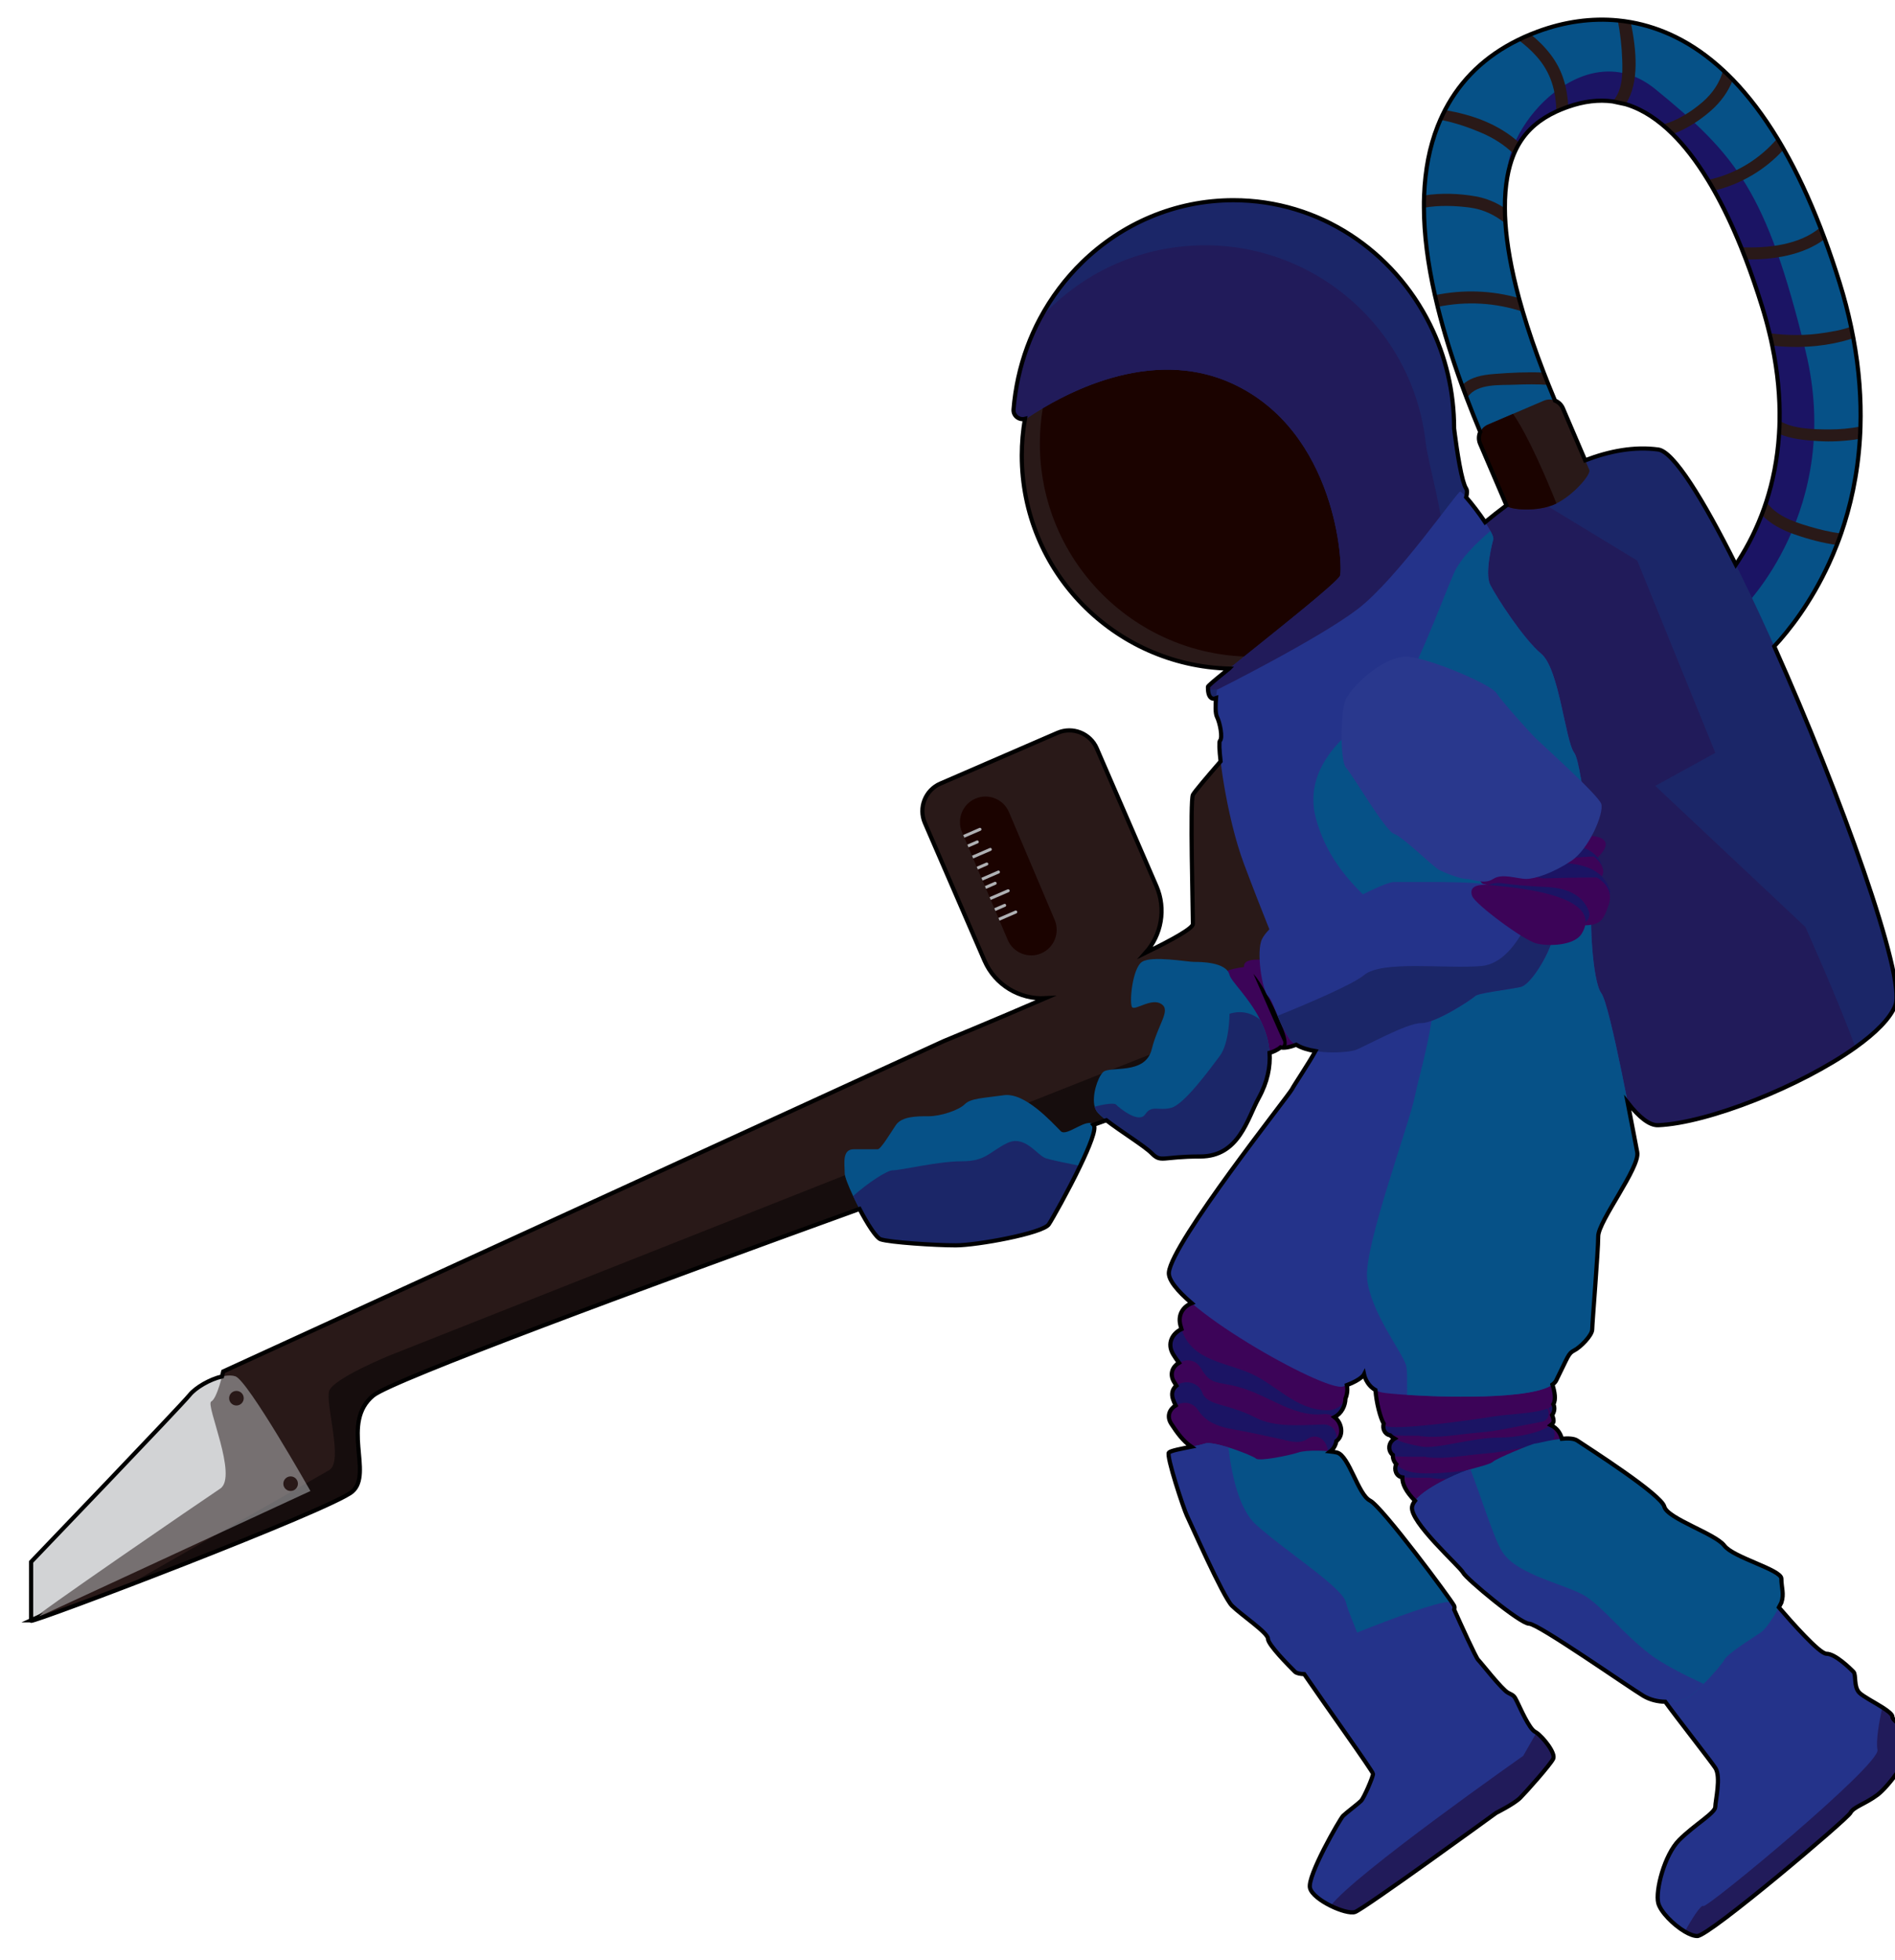 <?xml version="1.0" encoding="utf-8"?>
<!-- Generator: Adobe Illustrator 23.0.4, SVG Export Plug-In . SVG Version: 6.00 Build 0)  -->
<svg version="1.1" xmlns="http://www.w3.org/2000/svg" xmlns:xlink="http://www.w3.org/1999/xlink" x="0px" y="0px"
	 viewBox="0 0 909 940" style="enable-background:new 0 0 909 940;" xml:space="preserve">
<style type="text/css">
	.st0{fill:#065187;}
	.st1{fill:#1B1464;}
	.st2{fill:#291918;}
	.st3{fill:#3C0458;}
	.st4{fill:#24338A;}
	.st5{fill:#211B5A;}
	.st6{fill:#1B2668;}
	.st7{fill:#1B0300;}
	.st8{fill:#29388D;}
	.st9{fill:#AFB1B4;}
	.st10{fill:#B0B1B4;}
	.st11{clip-path:url(#SVGID_2_);fill:#000B8C;}
	.st12{clip-path:url(#SVGID_2_);fill:#B45846;}
	.st13{clip-path:url(#SVGID_2_);fill:#5E7775;}
	.st14{clip-path:url(#SVGID_2_);fill:#F0EA9B;}
	.st15{clip-path:url(#SVGID_2_);fill:#9E3223;}
	.st16{clip-path:url(#SVGID_2_);fill:#FF9D6C;}
	.st17{clip-path:url(#SVGID_2_);fill:none;}
	.st18{fill:#5E7775;}
	.st19{fill:#F0EA9B;}
	.st20{fill:#B45846;}
	.st21{fill:#B4B074;}
	.st22{fill:#2D5252;}
	.st23{fill:#160D0D;}
	.st24{opacity:0.57;fill:#B0B1B4;}
	.st25{fill:none;stroke:#000000;stroke-width:2;stroke-miterlimit:10;}
</style>
<g id="Layer_1">
</g>
<g id="Layer_2">
</g>
<g id="Layer_3">
	<g>
		<path class="st0" d="M683.05,99.63c0.04,12.69,1.8,26.66,5.26,41.94c0.4,1.84,0.85,3.72,1.32,5.6
			c2.91,11.77,6.78,24.29,11.65,37.6c0.73,2.03,1.5,4.09,2.3,6.16c3.47,9.14,7.39,18.64,11.77,28.5c0.86,1.93,1.73,3.87,2.64,5.85
			c4.52,9.97,9.5,20.29,14.92,30.99l34.68-17.58c-4.29-8.45-8.21-16.52-11.78-24.21c-0.92-1.99-1.83-3.95-2.69-5.88
			c-3.86-8.48-7.27-16.48-10.3-24.04c-0.81-2-1.58-3.96-2.32-5.9c-4.1-10.61-7.4-20.31-10.01-29.16c-0.66-2.23-1.28-4.42-1.86-6.54
			c-3.8-14.11-5.79-25.92-6.48-35.79c-0.17-2.58-0.27-5.01-0.27-7.33c-0.04-5.67,0.39-10.58,1.15-14.86
			c0.69-3.92,1.66-7.29,2.79-10.2c0.12-0.3,0.24-0.6,0.37-0.91c0.78-1.89,1.68-3.66,2.71-5.33c3.96-6.48,9.74-11.41,17.68-15.08
			c1.43-0.65,2.94-1.28,4.51-1.86c0.4-0.14,0.79-0.29,1.18-0.42c7.49-2.62,14.55-3.47,21.33-2.56c2.09,0.27,4.15,0.72,6.18,1.32
			c2.28,0.68,4.52,1.57,6.74,2.66c3.33,1.63,6.96,3.92,10.82,7.11c1.63,1.34,3.3,2.85,5,4.54c5.4,5.34,11.12,12.49,16.92,22.02
			c1.01,1.64,2.02,3.34,3.01,5.13c4.31,7.63,8.64,16.59,12.92,27.15c0.76,1.89,1.53,3.83,2.29,5.82c2.65,6.94,5.27,14.52,7.83,22.78
			c1.34,4.31,2.49,8.51,3.47,12.62c0.5,2.02,0.95,3.99,1.34,5.95c2.72,13.08,3.73,25.12,3.53,36.08c-0.04,2.13-0.13,4.21-0.26,6.25
			c-0.76,12.26-3.04,23.1-6.11,32.53c-0.71,2.17-1.44,4.26-2.22,6.26c-5.08,13.21-11.51,23.21-16.79,30.01
			c-5.5,7.09-9.75,10.7-9.91,10.83l24.77,29.98c2.05-1.7,20.38-17.38,34.26-47.55c1.27-2.75,2.52-5.67,3.72-8.78
			c0.71-1.77,1.38-3.61,2.05-5.5c4.39-12.64,7.92-27.84,9.02-45.42c0.13-1.93,0.22-3.89,0.27-5.88c0.39-12.95-0.55-27.1-3.41-42.41
			l-1.09-5.5c-1.44-6.8-3.25-13.8-5.5-21.01c-2.28-7.32-4.65-14.31-7.13-21.01c-0.69-1.89-1.4-3.74-2.12-5.59
			c-5.39-13.9-11.23-26.37-17.54-37.4c-1.01-1.8-2.04-3.54-3.08-5.26c-6.65-10.93-13.77-20.31-21.34-28.13c0,0,0,0,0-0.01
			c-1.54-1.58-3.1-3.1-4.67-4.54c-7.23-6.7-14.85-12.03-22.85-15.96c-6.91-3.4-14.1-5.76-21.44-7.07c-2.06-0.36-4.13-0.65-6.21-0.85
			c-12.56-1.21-25.53,0.56-38.47,5.34c-1.14,0.42-2.26,0.86-3.36,1.31c-2.03,0.84-4,1.71-5.92,2.66
			c-15.76,7.72-27.52,19-35.15,33.64c-0.79,1.54-1.54,3.11-2.25,4.71c-0.45,1.02-0.88,2.06-1.3,3.11
			c-3.86,9.82-6.02,20.85-6.48,33.17v0.01C683.05,95.7,683.02,97.65,683.05,99.63z"/>
		<path class="st1" d="M723.03,84.99c0.69-3.92,1.66-7.29,2.79-10.2c0.12-0.3,0.24-0.6,0.37-0.91c0.78-1.89,1.68-3.66,2.71-5.33
			c3.96-6.48,9.74-11.41,17.68-15.08c1.43-0.65,2.94-1.28,4.51-1.86c0.4-0.14,0.79-0.29,1.18-0.42c7.49-2.62,14.55-3.47,21.33-2.56
			c2.09,0.27,4.15,0.72,6.18,1.32c2.28,0.68,4.52,1.57,6.74,2.66c3.33,1.63,6.96,3.92,10.82,7.11c1.63,1.34,3.3,2.85,5,4.54
			c5.4,5.34,11.12,12.49,16.92,22.02c1.01,1.64,2.02,3.34,3.01,5.13c4.31,7.63,8.64,16.59,12.92,27.15
			c0.76,1.89,1.53,3.83,2.29,5.82c2.65,6.94,5.27,14.52,7.83,22.78c1.34,4.31,2.49,8.51,3.47,12.62c0.5,2.02,0.95,3.99,1.34,5.95
			c2.72,13.08,3.73,25.12,3.53,36.08c-0.04,2.13-0.13,4.21-0.26,6.25c-0.76,12.26-3.04,23.1-6.11,32.53
			c-0.71,2.17-1.44,4.26-2.22,6.26c-5.08,13.21-11.51,23.21-16.79,30.01c4.72,9.38,7.52,15.02,7.52,15.02s48.96-47.52,30.24-123.85
			c-18.72-76.33-33.12-93.61-72.01-125.29C760.93,15.79,721.57,59.76,723.03,84.99z"/>
		<path class="st2" d="M14.91,777.22c0,0.53,19.8-6.66,45.24-16.36c43.15-16.45,102.51-40.13,108.85-45.57
			c10.08-8.64-5.76-33.12,10.08-46.08c15.85-12.97,377.32-141.14,377.32-141.14l126.73-74.88l-86.41-100.81c0,0-3.84,4.32-8.48,9.63
			c-6.73,7.7-15.15,17.47-16,19.17c-1.44,2.88,0,54.72,0,61.93c0,7.2-119.53,56.16-119.53,56.16L107.08,657.68
			c0,0-2.88,12.97-5.76,14.41s12.96,36,4.32,41.76S14.91,775.78,14.91,777.22z"/>
		<path class="st23" d="M60.15,760.86c43.15-16.45,102.51-40.13,108.85-45.57c10.08-8.64-5.76-33.12,10.08-46.08
			c15.85-12.97,377.32-141.14,377.32-141.14l126.73-74.88l-86.41-100.81c0,0-3.84,4.32-8.48,9.63L636.91,439l-76,63l-374,148
			c0,0-27,11-29,17s7,34,0,38C153.12,707.74,95.81,740.49,60.15,760.86z"/>
		<path class="st1" d="M579.44,640.88c6.03,9.8,16.8,7.95,26.12,12.1c4.63,2.06,8.68,5.36,13.35,7.26
			c5.65,2.31,12.06,1.87,18.02,1.71c12.03-0.32,10.94,18.37-1.06,18.7c-7.24,0.2-14.64,0.17-21.58-2.19
			c-6.71-2.29-12.18-7.46-18.98-9.34c-6.48-1.79-12.66-2.17-18.68-5.58c-5.87-3.32-10.3-8.3-13.8-13.99
			C556.51,639.27,573.15,630.67,579.44,640.88z"/>
		<path class="st3" d="M584.46,631.28c0.98,4.32,7.08,5.13,10.72,6.12c5.44,1.49,10.55,3.19,15.6,5.75
			c8.62,4.38,16.92,14.41,27,14.45c12.04,0.04,10.98,18.74-1.06,18.7c-15.56-0.05-24.87-12.97-38.37-18.34
			c-13.14-5.22-28.46-6.31-32.19-22.74C563.49,623.47,581.79,619.52,584.46,631.28z"/>
		<path class="st3" d="M575.91,655.92c3.18,5.33,5.15,6.72,11.1,7.67c4.95,0.79,9.68,2.12,14.32,4.03
			c10.61,4.36,21.52,11.87,33.49,10.54c9.12-1.01,12.25,13.06,3.04,14.08c-16.29,1.81-28.6-6.29-43.22-11.81
			c-6.16-2.33-13.12-2.05-19.05-4.75c-5.8-2.65-9.28-7.77-12.44-13.08C558.38,654.61,571.18,647.99,575.91,655.92z"/>
		<path class="st1" d="M576.8,668.03c1.46,4.08,7.55,5.3,11.06,6.33c5.04,1.47,9.57,2.96,14.24,5.38
			c9.58,4.96,22.04,3.65,32.54,3.37c9.25-0.25,8.41,14.13-0.81,14.38c-7.78,0.21-15.7,0.34-23.46-0.46
			c-7.02-0.72-11.97-3.5-18.27-6.24c-12.15-5.3-24.3-5.48-29.38-19.72C559.61,662.37,573.72,659.42,576.8,668.03z"/>
		<path class="st3" d="M574.65,676.16c5.67,8.67,15.46,8.77,24.93,10.79c4.55,0.97,9.1,1.93,13.66,2.9
			c4.46,0.95,9.72,3.02,13.79,0.25c7.65-5.22,14.24,7.61,6.67,12.77c-10.55,7.2-27.38,0.16-38.6-2.23
			c-6.81-1.45-14.48-2.16-20.8-5.18c-5.65-2.69-9.08-7.54-12.42-12.63C556.8,675.06,569.62,668.47,574.65,676.16z"/>
		<path class="st4" d="M795.46,912.59c1.02,4.12,7.2,10.44,12.75,13.71c2.22,1.31,4.33,2.13,5.98,2.13
			c5.76,0,72.01-56.17,73.45-59.05c1.44-2.88,7.2-4.32,12.96-8.64c5.76-4.32,15.84-18.72,17.28-24.48
			c1.44-5.76-10.08-10.08-10.08-12.96c0-1.17-2.15-2.82-4.88-4.57c-4-2.52-9.25-5.24-10.96-6.96c-2.88-2.88-1.44-8.64-2.88-10.08
			s-8.64-8.64-12.96-8.64s-25.92-25.92-25.92-25.92c-10.08-1.44-54.72,43.2-53.28,46.08c1.44,2.88,23.04,30.24,25.92,34.56
			s0,15.84,0,18.72c0,2.88-10.08,8.64-17.28,15.84C798.34,889.55,794.02,906.83,795.46,912.59z"/>
		<path class="st5" d="M808.21,926.3c2.22,1.31,4.33,2.13,5.98,2.13c5.76,0,72.01-56.17,73.45-59.05c1.44-2.88,7.2-4.32,12.96-8.64
			c5.76-4.32,15.84-18.72,17.28-24.48c1.44-5.76-10.08-10.08-10.08-12.96c0-1.17-2.15-2.82-4.88-4.57
			c-1.51,6.88-3.17,16.16-2.32,20.41c1.44,7.2-82.09,76.33-83.53,74.89C816.1,913.06,811.31,920.44,808.21,926.3z"/>
		<path class="st3" d="M729.19,693.92c0,0-83.5-3.11-47.5,28.57C700.42,726.81,753.65,704.23,729.19,693.92z"/>
		<path class="st1" d="M670.59,701.03c0.12-0.13,0.25-0.25,0.37-0.38c1.5-1.53,3.27-1.52,4.68-0.72c4.1,0.09,8.2,0.12,12.3,0.07
			c0.73-0.01,1.35,0.14,1.88,0.39c7.82,0.52,16.68-1.15,24.4-1.83c9.79-0.86,19.6-3.3,29.27-5.05c5.46-0.99,7.31,7.45,1.82,8.45
			c-10.1,1.83-20.38,4.42-30.62,5.23c-8.82,0.7-18.44,2.73-27.23,1.7c-0.38-0.04-0.73-0.14-1.05-0.25
			c-4.38,0.05-8.76,0.02-13.14-0.1C669.36,708.43,668.1,703.57,670.59,701.03z"/>
		<path class="st1" d="M668.68,675.87c24.34-1.4,48.68-2.81,73.02-4.21c5.54-0.32,5.02,8.31-0.49,8.63
			c-24.34,1.4-48.68,2.81-73.02,4.21C662.66,684.82,663.17,676.19,668.68,675.87z"/>
		<path class="st3" d="M749.38,696.57c0,0,2.88-12.96-10.08-14.4c-12.96-1.44-64.72,4.32-64.72,4.32s-14.49,12.96-0.09,18.72
			S749.38,696.57,749.38,696.57z"/>
		<path class="st1" d="M667.71,690.95c0.12-0.13,0.25-0.25,0.37-0.38c1.5-1.53,3.27-1.52,4.68-0.72c4.1,0.09,8.2,0.12,12.3,0.07
			c0.73-0.01,1.35,0.14,1.88,0.39c7.82,0.52,16.68-1.15,24.4-1.83c9.79-0.86,19.6-3.3,29.27-5.05c5.46-0.99,7.31,7.45,1.82,8.45
			c-10.1,1.83-20.38,4.42-30.62,5.23c-8.82,0.7-18.44,2.73-27.23,1.7c-0.38-0.04-0.73-0.14-1.05-0.25
			c-4.38,0.05-8.76,0.02-13.14-0.1C666.48,698.35,665.22,693.49,667.71,690.95z"/>
		<path class="st3" d="M738.92,669.76c0,0,7.58,9.52,6.14,12.4c-1.44,2.88-12.96,7.2-25.92,7.2s-30.24,5.76-37.44,4.32
			c-7.2-1.44-24.48-4.32-11.52-15.84C683.13,666.33,738.92,669.76,738.92,669.76z"/>
		<path class="st1" d="M664.83,680.87c0.12-0.13,0.25-0.25,0.37-0.38c1.5-1.53,3.27-1.52,4.68-0.72c4.1,0.09,8.2,0.12,12.3,0.07
			c0.73-0.01,1.35,0.14,1.88,0.39c7.82,0.52,16.68-1.15,24.4-1.83c9.79-0.86,19.6-3.3,29.27-5.05c5.46-0.99,7.31,7.45,1.82,8.45
			c-10.1,1.83-20.38,4.42-30.62,5.23c-8.82,0.7-18.44,2.73-27.23,1.7c-0.38-0.04-0.73-0.14-1.05-0.25
			c-4.38,0.05-8.76,0.02-13.14-0.1C663.6,688.27,662.34,683.41,664.83,680.87z"/>
		<path class="st3" d="M742.18,657.68c0,0,5.76,11.52,2.88,15.84c-2.88,4.32-20.16,4.32-28.8,5.76c-8.64,1.44-48.96,7.2-51.84,4.32
			c-2.88-2.88-7.2-23.04-2.88-25.92C665.85,654.8,742.18,657.68,742.18,657.68z"/>
		<path class="st0" d="M701.86,754.17c1.44,2.88,27.36,24.48,31.68,24.48s47.52,30.24,54.72,34.56c7.2,4.32,15.84,2.88,20.16,1.44
			c1.86-0.62,5.34-3.66,8.8-7.13c4.57-4.59,9.1-9.95,9.92-11.59c1.44-2.88,12.96-10.08,17.28-12.96c4.32-2.88,10.08-14.4,10.08-14.4
			c1.44-4.32,0-7.2,0-11.52c0-4.32-23.04-10.08-27.36-15.84c-4.32-5.76-27.36-12.96-28.8-18.72c-1.44-5.76-35.77-27.69-41.76-31.68
			c-4.32-2.88-18.72,1.44-20.16,1.44s-18.72,7.2-20.16,8.64c-1.22,1.22-6.67,2.46-10.92,3.69c-0.72,0.22-1.41,0.42-2.04,0.63
			c-4.32,1.44-24.48,10.08-25.92,17.28C675.93,729.69,700.42,751.29,701.86,754.17z"/>
		<path class="st4" d="M701.86,754.17c1.44,2.88,27.36,24.48,31.68,24.48s47.52,30.24,54.72,34.56c7.2,4.32,15.84,2.88,20.16,1.44
			c1.86-0.62,5.34-3.66,8.8-7.13c-9.46-4.38-19.99-9.74-26.08-14.47c-12.96-10.08-21.6-21.6-30.24-27.36
			c-8.64-5.76-33.12-10.08-40.32-21.6c-3.92-6.26-9.53-24.47-15.24-39.52c-0.72,0.22-1.41,0.42-2.04,0.63
			c-4.32,1.44-24.48,10.08-25.92,17.28C675.93,729.69,700.42,751.29,701.86,754.17z"/>
		<path class="st6" d="M678.91,282.88c0,0,83.43,258.16,116.55,256.72c24.06-1.05,68.68-18.82,94.57-37.3
			c9.74-6.96,16.84-14.01,19.2-20.31c8.64-23.04-89.5-263.14-113.77-266.42c-21.29-2.88-44.15,7.29-63.96,20.54
			C701.74,256,678.91,282.88,678.91,282.88z"/>
		<path class="st5" d="M678.91,282.88c0,0,83.43,258.16,116.55,256.72c24.06-1.05,68.68-18.82,94.57-37.3
			c-8.27-22.71-24.01-57.75-24.01-57.75l-72.01-67.69l28.8-15.84l-37.44-92.17l-53.88-32.75C701.74,256,678.91,282.88,678.91,282.88
			z"/>
		<path class="st2" d="M490.16,218.44c0,56.47,45.78,102.25,102.25,102.25c12.83,0,25.12-2.36,36.42-6.7
			c8.81-3.34,17.02-7.88,24.47-13.41c25.1-18.64,41.36-48.49,41.36-82.15c0-56.47-45.78-102.25-102.25-102.25
			c-19.07,0-36.92,5.23-52.2,14.33c-23.36,13.88-40.71,36.82-47.22,63.99C491.14,202.19,490.16,210.21,490.16,218.44z"/>
		<path class="st7" d="M498.8,212.68c0,55.04,43.49,99.92,97.99,102.16c1.41,0.06,2.84,0.09,4.26,0.09
			c10.04,0,19.76-1.45,28.93-4.15c0.37-0.12,0.73-0.22,1.09-0.33c27.49-8.44,50.04-28.14,62.29-53.73c0,0,0,0,0-0.01
			c3.93-8.25,6.81-17.11,8.41-26.4c-2.29-8.28-4.23-24.83-4.23-24.83c0-17.89-4.15-34.76-11.51-49.67
			c-18.35-27.36-49.55-45.38-84.98-45.38c-49.14,0-90.21,34.69-100,80.91c-0.32,1.45-0.59,2.92-0.84,4.41
			C499.27,201.26,498.8,206.91,498.8,212.68z"/>
		<path class="st6" d="M493.01,200.28c2.03-1.35,4.44-2.91,7.2-4.54c19.59-11.64,56.18-27.68,90.76-11.87
			c50.4,23.04,53.28,87.85,51.84,92.17c-0.94,2.82-27.59,24.01-46.03,38.8c-9.84,7.91-17.34,13.98-17.34,14.49
			c0,0.35,0,0.85,0.04,1.43c0.12,1.83,0.65,4.33,2.84,4.33c0.56,0,5.67-2.09,13.34-5.7c9.27-4.38,22.26-11.02,35.41-18.94
			c5.9-3.56,11.85-7.37,17.5-11.36c24.68-17.44,42.54-39.66,43.2-40.32c0.24-0.24,0.81-0.96,1.58-2.05c0,0,0,0,0-0.01
			c3.79-5.3,12.33-18.84,9.94-22.42c-0.52-0.76-1.02-2.17-1.53-3.97c-2.29-8.28-4.23-24.83-4.23-24.83
			c0-17.89-4.15-34.76-11.51-49.67c-17.51-35.48-53.18-59.78-94.34-59.78c-28.04,0-53.53,11.28-72.47,29.67
			c-8.09,7.86-14.98,17.02-20.38,27.16c-4.67,8.77-8.19,18.29-10.38,28.31c-1.08,4.94-1.84,9.99-2.26,15.16
			C485.91,199.97,489.98,202.32,493.01,200.28z"/>
		<path class="st5" d="M493.01,200.28c16.46-11.03,58.53-34.43,97.96-16.4c50.4,23.04,53.28,87.85,51.84,92.17
			s-63.37,51.84-63.37,53.28c0,0.35,0,0.85,0.04,1.43c3.44-0.04,6.91-0.26,10.4-0.65c1.93-0.22,3.86-0.46,5.77-0.72
			c13.44-6.35,34.68-17.43,52.91-30.3c24.68-17.44,42.54-39.66,43.2-40.32c1.48-9.29-6.77-36.65-7.86-46.44
			c-6.57-58.5-59.3-100.59-117.79-94.03c-26.96,3.02-50.45,15.87-67.28,34.56c-4.67,8.77-8.19,18.29-10.38,28.31
			c-1.08,4.94-1.84,9.99-2.26,15.16C485.91,199.97,489.98,202.32,493.01,200.28z"/>
		<path class="st4" d="M644.25,664.89c8.64-2.88,10.08-5.76,10.08-5.76s1.44,7.2,8.64,8.64c1.54,0.3,5.96,0.75,12.03,1.14
			c22.34,1.43,66.97,2.16,71.5-6.9c5.76-11.52,5.76-12.96,8.64-14.4c2.88-1.44,8.64-7.2,8.64-10.08s2.88-37.44,2.88-44.64
			c0-7.2,20.16-33.12,18.72-40.32c-1.44-7.2-12.96-70.57-17.28-76.33c-4.32-5.76-5.76-37.44-4.32-41.76
			c1.44-4.32-4.32-67.69-8.64-73.45c-4.32-5.76-7.2-40.32-15.84-47.52c-8.64-7.2-21.6-27.36-24.48-33.12
			c-2.88-5.76,1.44-21.6,1.44-21.6c0.33-0.65-0.23-2.17-1.31-4.16c-3.66-6.78-13.41-18.88-14.53-18.88
			c-1.44,0-30.24,41.76-48.96,56.17c-18.72,14.4-67.69,38.88-67.69,38.88s-1.44,10.08,0,12.96c1.44,2.88,2.88,10.08,1.44,11.52
			s2.88,36,11.52,59.05c8.64,23.04,15.84,40.32,15.84,40.32s18.72,43.2,20.16,44.64s-11.52,20.16-12.96,23.04
			s-57.61,73.45-59.05,87.85S635.61,667.77,644.25,664.89z"/>
		<path class="st0" d="M631.29,392.7c8.64,31.68,36,46.08,50.4,60.49s0,57.61-2.88,72.01c-2.88,14.4-24.48,72.01-23.04,87.85
			c1.44,15.84,17.28,36,18.72,41.76c0.68,2.69,0.4,8.51,0.5,14.1c22.34,1.43,66.97,2.16,71.5-6.9c5.76-11.52,5.76-12.96,8.64-14.4
			c2.88-1.44,8.64-7.2,8.64-10.08s2.88-37.44,2.88-44.64c0-7.2,20.16-33.12,18.72-40.32c-1.44-7.2-12.96-70.57-17.28-76.33
			c-4.32-5.76-5.76-37.44-4.32-41.76c1.44-4.32-4.32-67.69-8.64-73.45c-4.32-5.76-7.2-40.32-15.84-47.52
			c-8.64-7.2-21.6-27.36-24.48-33.12c-2.88-5.76,1.44-21.6,1.44-21.6c0.33-0.65-0.23-2.17-1.31-4.16c-6.7,5.69-14.4,13.23-17.41,20
			c-5.76,12.96-20.16,53.28-28.8,60.49C660.09,342.3,622.65,361.02,631.29,392.7z"/>
		<path class="st0" d="M569.36,726.81c1.44,2.88,17.28,38.88,21.6,43.2c4.32,4.32,17.28,12.96,17.28,15.84
			c0,2.88,10.08,12.96,12.96,15.84s21.6,0,25.92-2.88c3.15-2.1,4.77-4.97,7.65-6.35c1.07-0.53,2.32-0.85,3.87-0.85
			c5.76,0,17.28-1.44,18.72-2.88s11.52-2.88,12.96-5.76c1.44-2.88,8.64-10.08,7.2-12.96c-1.44-2.88-34.56-47.52-40.32-50.4
			c-5.76-2.88-10.08-21.6-15.84-23.04c-3.95-0.99-14.4-1.44-18.72,0c-4.32,1.44-18.72,4.32-20.16,2.88
			c-0.81-0.81-7.11-3.46-13.23-5.36c-4.74-1.45-9.36-2.48-11.25-1.84c-4.32,1.44-15.84,2.88-17.28,4.32
			C559.28,698.01,567.92,723.93,569.36,726.81z"/>
		<path class="st4" d="M644.25,870.82c-1.44,1.44-17.28,28.8-15.84,34.56c0.72,2.91,5.14,6.19,9.88,8.54
			c4.64,2.29,9.59,3.69,11.72,2.98c4.32-1.44,67.69-47.52,67.69-47.52s8.64-4.32,11.52-7.2c2.88-2.88,14.4-15.84,15.84-18.72
			c1.35-2.69-4.87-10.44-8.04-12.59c-0.22-0.16-0.42-0.29-0.6-0.37c-2.88-1.44-7.2-11.52-8.64-14.4c-1.44-2.88-1.44-2.88-4.32-4.32
			c-2.88-1.44-12.96-14.4-14.4-15.84s-12.96-27.36-12.96-27.36c-2.68-3.93-74.89,25.92-74.89,27.36s37.44,53.28,37.44,54.72
			s-4.32,11.52-5.76,12.96S645.69,869.38,644.25,870.82z"/>
		<path class="st3" d="M606.81,460.39c0,0-10.08-1.44-10.08,2.88c0,4.32,14.4,37.44,17.28,38.88c2.88,1.44,14.4-2.88,12.96-5.76
			C625.53,493.51,606.81,460.39,606.81,460.39z"/>
		<path class="st3" d="M588.09,466.15c0,1.44,5.76,23.04,8.64,27.36c2.88,4.32,10.08,11.52,11.52,11.52c1.04,0,5.05-1.5,6.68-3.4
			c0.65-0.75,0.92-1.56,0.52-2.36c-1.14-2.29-10.46-23.63-14.24-32.33c-0.98-2.26-1.6-3.67-1.6-3.67S588.09,464.71,588.09,466.15z"
			/>
		<path class="st0" d="M525.09,530.69c0.2,0.79,0.51,1.51,0.92,2.12c3.11,4.67,21.77,15.55,26.44,20.22s4.67,1.56,23.33,1.56
			c18.66,0,22.58-18.17,28-28c8.21-14.95,5.68-27.73,0.64-37.67c-5.44-10.76-13.83-18.2-14.64-21.43c-1.56-6.22-14-6.22-17.11-6.22
			s-20.22-3.11-24.89,0s-6.22,20.22-4.67,21.77c1.56,1.56,9.33-4.67,14-1.56s-1.56,9.33-4.67,21.77
			c-3.11,12.44-20.22,7.78-23.33,10.89C526.42,516.85,523.71,525.44,525.09,530.69z"/>
		<path d="M614.93,501.63c0.59,0.27,1.11,0.37,1.56,0.22c3.28-1.14-5.5-18.79-5.5-18.79c-1.74-3.43-5.88-11.69-9.78-16.12
			c3.79,8.7,13.11,30.04,14.24,32.33C615.85,500.08,615.58,500.88,614.93,501.63z"/>
		<path class="st3" d="M758.74,400.62c2.88,0,11.52,0,11.52,4.32s-10.08,12.96-23.04,17.28c-12.96,4.32-35.56,5.76-37.22,0
			C708.34,416.46,758.74,400.62,758.74,400.62z"/>
		<path class="st1" d="M718.23,404.46c3.5-2.34,7.05-1.69,11.33-1.25c5.98,0.61,11.72,0.89,17.72,1.11
			c8.47,0.31,17.31,2.34,20.58,9.34c1.94,4.15-5.7,7.42-7.66,3.23c-2.89-6.17-11.33-5.48-18.06-5.66
			c-3.33-0.09-16.84-2.46-18.09-1.63C719.79,412.46,713.94,407.32,718.23,404.46z"/>
		<path class="st3" d="M764.5,410.7c0,0,5.76,4.32,4.32,8.64s-11.52,7.2-21.6,7.2c-10.08,0-38.88,2.88-30.24-5.76
			C725.62,412.14,764.5,410.7,764.5,410.7z"/>
		<path class="st1" d="M722.85,413.11c3.6-2.77,7.12-1.84,11.38-1.14c5.95,0.97,11.67,1.53,17.66,2.02
			c8.45,0.69,17.19,3.52,20.15,12.31c1.76,5.21-6.03,8.98-7.8,3.72c-2.61-7.75-11.08-7.19-17.79-7.67c-3.33-0.23-16.72-3.65-18-2.67
			C724.05,423.07,718.43,416.5,722.85,413.11z"/>
		<path class="st3" d="M765.94,420.78c0,0,8.64,4.32,5.76,12.96s-4.32,10.08-14.4,10.08s-28.8-7.2-33.12-8.64
			s-18.09-7.82-11.2-11.11C719.86,420.78,765.94,420.78,765.94,420.78z"/>
		<path class="st4" d="M608.25,477.67c1.64,1.64,2.82,5.16,4.59,9.48c1.32,3.25,3.01,6.97,5.49,10.69
			c5.76,8.64,27.36,7.2,31.68,5.76s24.48-12.96,31.68-12.96c7.2,0,24.48-11.52,25.92-12.96s14.4-2.88,21.6-4.32
			c7.2-1.44,19.96-28.01,14.4-25.92c-3.67,1.38-7.79-0.32-11.78-3.31c-8.53-6.41-16.5-18.75-18.46-19.73
			c-2.88-1.44-23.04-1.44-25.92-1.44h-18.72c-4.32,0-20.16,8.64-23.04,10.08s-12.96,1.44-20.16,2.88
			c-7.2,1.44-17.28,8.64-20.16,14.4C602.49,456.07,605.37,474.79,608.25,477.67z"/>
		<path class="st1" d="M712.47,425.5c3.5-2.9,7.05-2.09,11.33-1.55c5.98,0.76,11.72,1.11,17.72,1.38
			c8.47,0.38,17.31,2.89,20.58,11.57c1.94,5.15-5.7,9.19-7.66,4c-2.89-7.65-11.33-6.79-18.06-7.02c-3.33-0.11-16.84-3.05-18.09-2.01
			C714.02,435.41,708.18,429.05,712.47,425.5z"/>
		<path class="st8" d="M673.05,314.93c8.69-1.09,41.76,12.96,44.64,17.28c2.88,4.32,15.84,18.72,18.72,21.6
			c2.88,2.88,30.24,27.36,31.68,31.68c1.44,4.32-5.76,21.6-14.4,27.36c-8.64,5.76-17.28,8.64-21.6,8.64s-11.52-2.88-15.84,0
			c-4.32,2.88-10.08,0-12.96,0s-10.08-2.88-12.96-4.32s-17.28-15.84-21.6-17.28c-4.32-1.44-20.16-28.8-23.04-31.68
			c-2.88-2.88-2.88-27.36,0-33.12S661.53,316.37,673.05,314.93z"/>
		<path class="st4" d="M569.36,726.81c1.44,2.88,17.28,38.88,21.6,43.2c4.32,4.32,17.28,12.96,17.28,15.84
			c0,2.88,10.08,12.96,12.96,15.84s21.6,0,25.92-2.88c3.15-2.1,4.77-4.97,7.65-6.35c-3.76-10.01-8.37-20.32-9.09-23.89
			c-1.44-7.2-28.8-24.48-43.2-37.44c-8.18-7.36-11.71-24.02-13.23-37.04c-4.74-1.45-9.36-2.48-11.25-1.84
			c-4.32,1.44-15.84,2.88-17.28,4.32C559.28,698.01,567.92,723.93,569.36,726.81z"/>
		<path class="st6" d="M612.84,487.14c1.32,3.25,3.01,6.97,5.49,10.69c5.76,8.64,27.36,7.2,31.68,5.76s24.48-12.96,31.68-12.96
			c7.2,0,24.48-11.52,25.92-12.96s14.4-2.88,21.6-4.32c7.2-1.44,19.96-28.01,14.4-25.92c-3.67,1.38-7.79-0.32-11.78-3.31
			c-4.21,8.28-11.32,18.32-21.34,19.15c-17.28,1.44-47.52-2.88-56.17,4.32C648.95,472.07,627.93,481.02,612.84,487.14z"/>
		<path class="st3" d="M758.61,447.89c-3.43,5.47-15.42,6.06-21.59,4.55s-29.4-18.85-30.84-22.73s1.27-5.95,8.34-5.25
			C721.6,425.16,770.95,428.19,758.61,447.89z"/>
		<path class="st6" d="M525.09,530.69c0.2,0.79,0.51,1.51,0.92,2.12c3.11,4.67,21.77,15.55,26.44,20.22s4.67,1.56,23.33,1.56
			c18.66,0,22.58-18.17,28-28c8.21-14.95,5.68-27.73,0.64-37.67c-4.12-3.17-8.97-4.54-14.64-2.77c0,0,0,14-4.67,20.22
			c-4.67,6.22-17.11,23.33-23.33,24.89c-6.22,1.56-9.33-1.56-12.44,3.11c-3.11,4.67-12.44-3.11-14-4.67
			C534.38,528.73,529.25,529.56,525.09,530.69z"/>
		<path class="st5" d="M638.29,913.93c4.64,2.29,9.59,3.69,11.72,2.98c4.32-1.44,67.69-47.52,67.69-47.52s8.64-4.32,11.52-7.2
			c2.88-2.88,14.4-15.84,15.84-18.72c1.35-2.69-4.87-10.44-8.04-12.59l-6.37,11.15C730.66,842.02,649.54,898.92,638.29,913.93z"/>
		<path class="st0" d="M405.19,562.64c0,1.56,1.68,5.92,4.05,10.93c4.18,8.9,10.47,19.83,13.23,20.75c4.32,1.44,25.92,2.88,36,2.88
			c10.08,0,41.76-5.76,44.64-10.08c1.63-2.45,9.26-15.97,15.05-28.02c4.45-9.25,7.81-17.63,6.55-19.5
			c-2.88-4.32-12.96,5.76-15.84,2.88c-4.55-4.55-17.28-18.72-27.36-17.28c-10.08,1.44-15.84,1.44-18.72,4.32s-11.52,5.76-17.28,5.76
			c-5.76,0-12.96,0-15.84,4.32c-2.88,4.32-7.2,11.52-8.64,11.52h-11.52C403.75,551.12,405.19,558.32,405.19,562.64z"/>
		<path class="st6" d="M409.24,573.57c4.18,8.9,10.47,19.83,13.23,20.75c4.32,1.44,25.92,2.88,36,2.88
			c10.08,0,41.76-5.76,44.64-10.08c1.63-2.45,9.26-15.97,15.05-28.02c-6.61-1.31-14.2-2.89-16.49-3.66
			c-4.32-1.44-10.08-11.52-18.72-7.2s-10.08,8.64-21.6,8.64s-28.8,4.32-33.12,4.32C425.51,561.2,415.95,567.47,409.24,573.57z"/>
		<path class="st2" d="M511.76,476.29l27.37-11.86c15.15-6.56,22.18-24.33,15.62-39.49l-28.62-66.07
			c-3.13-7.23-11.6-10.58-18.83-7.45l-56.2,24.34c-7.23,3.13-10.58,11.6-7.45,18.83l28.62,66.07
			C478.84,475.83,496.61,482.85,511.76,476.29z"/>
		<g>
			<path class="st7" d="M483.37,450.7c2.63,6.19,9.85,9.12,16.05,6.49c6.19-2.63,9.12-9.85,6.49-16.05l-21.93-51.71
				c-2.63-6.19-9.85-9.12-16.05-6.49l-0.08,0.03c-6.13,2.65-9.03,9.84-6.41,16.02l0.59,1.41l0.57,1.32l1.4,3.32l0.56,1.33l1.69,3.98
				l0.56,1.33l1.69,3.98l0.56,1.33l1.4,3.32l0.86,1.98l1.68,3.98l0.57,1.32l1.12,2.65l0.56,1.33l1.69,3.98l0.56,1.33l0.57,1.32
				l0.84,1.99l0.56,1.33L483.37,450.7z"/>
			<path class="st9" d="M462.03,400.4l0.57,1.32l7.76-3.36c0.37-0.16,0.54-0.58,0.37-0.95c-0.16-0.37-0.58-0.54-0.95-0.38
				L462.03,400.4z"/>
			<path class="st9" d="M464.01,405.03l4.48-1.94c0.37-0.16,0.79,0,0.95,0.37s0,0.79-0.37,0.95l-4.49,1.94L464.01,405.03z"/>
			<path class="st9" d="M468.5,415.64l4.56-1.97c0.37-0.16,0.79,0,0.95,0.37c0.16,0.37,0,0.79-0.38,0.95l-4.57,1.98L468.5,415.64z"
				/>
			<path class="st9" d="M473,426.25l4.64-2.01c0.37-0.16,0.54-0.58,0.38-0.95c-0.16-0.37-0.58-0.54-0.95-0.38l-4.63,2L473,426.25z"
				/>
			<path class="st9" d="M477.49,436.86l4.72-2.04c0.37-0.16,0.54-0.58,0.37-0.95c-0.16-0.37-0.58-0.54-0.95-0.37l-4.71,2.04
				L477.49,436.86z"/>
			<path class="st9" d="M466.26,410.34l8.49-3.67c0.37-0.16,0.79,0,0.95,0.37s0,0.79-0.37,0.95l-8.5,3.68L466.26,410.34z"/>
			<path class="st9" d="M470.75,420.95l0.57,1.32l7.9-3.42c0.37-0.16,0.54-0.58,0.38-0.95c-0.16-0.37-0.58-0.54-0.95-0.38
				L470.75,420.95z"/>
			<path class="st9" d="M475.25,431.56l8.64-3.74c0.37-0.16,0.54-0.58,0.37-0.95c-0.16-0.37-0.58-0.54-0.95-0.38l-8.63,3.73
				L475.25,431.56z"/>
			<path class="st9" d="M479.47,441.5l8.05-3.48c0.37-0.16,0.54-0.58,0.38-0.95c-0.16-0.37-0.58-0.54-0.95-0.38l-8.04,3.48
				L479.47,441.5z"/>
		</g>
		<path class="st2" d="M845.06,246.86c4.09,4.35,9.61,7.26,15.67,9.38c6.65,2.33,13.47,4.15,20.38,5.11
			c0.71-1.77,1.38-3.61,2.05-5.5c-5.29-0.68-10.5-1.94-15.67-3.5c-7.55-2.26-15.8-5.17-20.21-11.75
			C846.57,242.77,845.84,244.86,845.06,246.86z"/>
		<path class="st2" d="M853.39,208.06c5.76,2.48,12.57,3.08,18.62,3.46c6.77,0.42,13.52,0.01,20.16-1.09
			c0.13-1.93,0.22-3.89,0.27-5.88c-4.94,0.91-9.95,1.4-15.03,1.38c-7.17-0.04-17.12-0.1-23.76-4.12
			C853.6,203.94,853.52,206.02,853.39,208.06z"/>
		<path class="st2" d="M848.78,159.79c0.5,2.02,0.95,3.99,1.34,5.95c11.35,1.3,22.87,0.73,33.97-2.12c1.66-0.43,3.33-0.91,4.94-1.48
			l-1.09-5.5c-4.29,1.64-9.19,2.38-13,2.98C866.23,161.01,857.48,160.93,848.78,159.79z"/>
		<path class="st2" d="M835.18,118.57c0.76,1.89,1.53,3.83,2.29,5.82c13.03,0.27,27.55-2.02,37.83-9.78
			c-0.69-1.89-1.4-3.74-2.12-5.59C863.48,117.41,847.96,119.15,835.18,118.57z"/>
		<path class="st2" d="M819.26,86.3c1.01,1.64,2.02,3.34,3.01,5.13c12.86-3.13,24.53-10.01,33.38-19.8
			c-1.01-1.8-2.04-3.54-3.08-5.26C843.97,76.48,832.26,83.53,819.26,86.3z"/>
		<path class="st2" d="M797.34,59.74c1.63,1.34,3.3,2.85,5,4.54c6.83-2.39,13.47-6.91,18.3-11.15c4.72-4.12,8.44-9.2,10.59-14.89
			c0,0,0,0,0-0.01c-1.54-1.58-3.1-3.1-4.67-4.54c-1.53,5.85-5,11-9.81,15.19C811.98,53.03,804.35,58.17,797.34,59.74z"/>
		<path class="st2" d="M779.78,49.96c6.84-10.44,5.11-26.3,2.48-39.3l-6.21-0.85c1.15,6.21,1.89,12.47,2.1,18.81
			c0.24,6.91,0.22,14.6-4.55,20.02L779.78,49.96z"/>
		<path class="st2" d="M728.31,19.13c3.08,2.29,5.98,4.82,8.57,7.7c7.19,7.99,9.43,16.78,9.71,26.64c1.43-0.65,2.94-1.28,4.51-1.86
			c0.4-0.14,0.79-0.29,1.18-0.42c-0.48-8.91-2.56-17.18-8.35-24.86c-2.82-3.74-6.12-6.98-9.69-9.88L728.31,19.13z"/>
		<path class="st2" d="M690.91,57.48c7.1,1.25,14.39,3.97,19.17,5.98c6.05,2.51,11.55,5.98,16.12,10.43
			c0.78-1.89,1.68-3.66,2.71-5.33c-4.93-4.46-10.73-7.98-17.02-10.58c-6.01-2.48-12.34-4.08-18.72-5.2
			C692.37,54.31,691.62,55.88,690.91,57.48z"/>
		<path class="st2" d="M683.05,99.63c7.22-1.31,15.08-0.99,21.82-0.12c6.94,0.92,12.43,3.76,17.28,7.66
			c-0.17-2.58-0.27-5.01-0.27-7.33c-4.16-2.72-8.78-4.75-14.19-5.7c-7.49-1.32-16.33-1.73-24.55-0.39v0.01
			C683.05,95.7,683.02,97.65,683.05,99.63z"/>
		<path class="st2" d="M688.3,141.57c0.4,1.84,0.85,3.72,1.32,5.6c13.8-2.85,27.78-2.03,40.86,2.33c-0.66-2.23-1.28-4.42-1.86-6.54
			C715.61,139.25,701.9,138.73,688.3,141.57z"/>
		<path class="st2" d="M701.28,184.77c0.73,2.03,1.5,4.09,2.3,6.16c0.17-0.16,0.33-0.35,0.48-0.56c4.44-6.61,15.68-5.57,22.65-5.89
			c5.4-0.23,10.76-0.26,16.1,0.09c-0.81-2-1.58-3.96-2.32-5.9c-7.88-0.35-15.78,0.04-23.65,0.66
			C710.99,179.78,705.37,180.77,701.28,184.77z"/>
		<path class="st2" d="M715.35,219.44c0.86,1.93,1.73,3.87,2.64,5.85c8.7-11,24.04-11.72,37.82-10.8c-0.92-1.99-1.83-3.95-2.69-5.88
			C739.34,208.06,724.68,209.65,715.35,219.44z"/>
		<path class="st2" d="M709.99,212.81l12.67,29.57c0.86,2.04,15.19,3.43,23.83-0.89c0.04-0.01,0.07-0.04,0.12-0.06
			c8.6-4.35,16.63-14.03,15.76-16.06l-12.66-29.57c-1.51-3.53-5.63-5.17-9.16-3.66l-14.76,6.32l-12.13,5.2
			C710.14,205.17,708.48,209.29,709.99,212.81z"/>
		<path class="st7" d="M709.99,212.81l12.67,29.57c0.86,2.04,15.19,3.43,23.83-0.89c0.04-0.01,0.07-0.04,0.12-0.06
			c-4.87-12.11-13.54-32.45-20.82-42.96l-12.13,5.2C710.14,205.17,708.48,209.29,709.99,212.81z"/>
		<path class="st24" d="M112.91,660c-6-2-18,4-22,9s-76,80-76,80v28l134-62C148.91,715,118.91,662,112.91,660z"/>
		<circle class="st2" cx="139.41" cy="711.5" r="3.5"/>
		<circle class="st2" cx="113.41" cy="670.5" r="3.5"/>
		<path class="st25" d="M14.91,777l0.31-0.14c-0.2,0.18-0.31,0.31-0.31,0.36c0,1.44,144.01-53.28,154.09-61.93
			c10.08-8.64-5.76-33.12,10.08-46.08c9.04-7.39,130.51-52.27,233.22-89.46c3.75,7.13,8.01,13.86,10.16,14.57
			c4.32,1.44,25.92,2.88,36,2.88s41.76-5.76,44.64-10.08c1.63-2.45,9.26-15.97,15.05-28.03c4.45-9.25,7.81-17.63,6.55-19.5
			c-0.05-0.07-0.1-0.13-0.15-0.19c2.14-0.76,4.19-1.5,6.14-2.19c6.77,5.26,18.22,12.3,21.74,15.82c4.67,4.67,4.67,1.56,23.33,1.56
			c18.66,0,22.58-18.17,28-28c4.32-7.86,5.66-15.12,5.24-21.69c1.36-0.34,3.77-1.35,5.27-2.64c1.53,0.5,4.7-0.14,7.51-1.25
			c2.52,1.53,5.78,2.49,9.2,3.04c-3.35,6.16-10.2,16.22-11.23,18.26c-1.44,2.88-57.61,73.45-59.05,87.85
			c-0.35,3.55,4.02,8.85,10.93,14.77c-3.8,1.49-6.66,5.14-5.49,10.29c0.17,0.75,0.37,1.46,0.59,2.15c-4.35,2.07-7.16,6.9-3.91,12.18
			c0.84,1.37,1.75,2.7,2.71,3.97c-2.95,1.75-4.68,5.25-2.41,9.06c0.38,0.64,0.77,1.29,1.17,1.92c-1.74,1.41-2.62,3.66-1.59,6.56
			c0.38,1.05,0.79,2.02,1.24,2.92c-2.88,1.76-4.48,5.17-2.08,8.84c2.73,4.17,5.55,8.16,9.59,10.95c-4.68,0.93-9.82,1.86-10.75,2.79
			c-1.44,1.44,7.2,27.36,8.64,30.24c1.44,2.88,17.28,38.88,21.6,43.2c4.32,4.32,17.28,12.96,17.28,15.84s10.08,12.96,12.96,15.84
			c0.7,0.7,2.33,1.05,4.45,1.16c9.92,14.49,32.99,46.68,32.99,47.81c0,1.44-4.32,11.52-5.76,12.96c-1.44,1.44-7.2,5.76-8.64,7.2
			c-1.44,1.44-17.28,28.8-15.84,34.56c0.72,2.91,5.14,6.19,9.88,8.54c4.64,2.29,9.59,3.69,11.72,2.98
			c4.32-1.44,67.69-47.52,67.69-47.52s8.64-4.32,11.52-7.2c2.88-2.88,14.4-15.84,15.84-18.72c1.35-2.69-4.87-10.44-8.04-12.59
			c-0.22-0.16-0.42-0.29-0.6-0.37c-2.88-1.44-7.2-11.52-8.64-14.4c-1.44-2.88-1.44-2.88-4.32-4.32c-2.88-1.44-12.96-14.4-14.4-15.84
			c-1.12-1.12-8.34-17.05-11.49-24.07c0.2-0.72,0.22-1.35-0.03-1.85c-1.44-2.88-34.56-47.52-40.32-50.4
			c-5.76-2.88-10.08-21.6-15.84-23.04c-0.82-0.21-1.94-0.39-3.22-0.54c1.6-1.22,2.58-3.05,2.91-4.96c3.63-2.6,2.82-8.69-0.9-11.5
			c3.39-1.75,5.18-5.39,5.26-8.91c0.87-2.03,1.11-4.33,0.66-6.43c7.01-2.65,8.25-5.11,8.25-5.11s1.01,4.96,5.47,7.47
			c0.44,6.02,2.3,13.26,3.96,16.11c-0.71,2.35,0.46,5.14,3.09,5.6c0.56,0.59,1.27,1.12,2.09,1.59c-0.29,0.18-0.58,0.4-0.86,0.68
			c-0.12,0.13-0.25,0.25-0.37,0.38c-1.91,1.95-1.61,5.27,0.41,6.75c-0.03,1.55,0.44,3.08,1.67,4.46c-1.23,2.48-0.06,5.85,2.91,6.31
			c-0.1,3.07,1.68,6.76,6.05,11.23c-0.71,0.94-1.19,1.87-1.38,2.78c-1.44,7.2,23.04,28.8,24.48,31.68
			c1.44,2.88,27.36,24.48,31.68,24.48c4.32,0,47.52,30.24,54.72,34.56c3.41,2.04,7.13,2.79,10.57,2.87
			c5.67,7.83,21.55,28.04,23.99,31.7c2.88,4.32,0,15.84,0,18.72s-10.08,8.64-17.28,15.84c-7.2,7.2-11.52,24.48-10.08,30.24
			c1.02,4.12,7.2,10.44,12.75,13.71c2.22,1.31,4.33,2.13,5.98,2.13c5.76,0,72.01-56.17,73.45-59.05c1.44-2.88,7.2-4.32,12.96-8.64
			c5.76-4.32,15.84-18.72,17.28-24.48s-10.08-10.08-10.08-12.96c0-1.17-2.15-2.82-4.88-4.57c-4-2.52-9.25-5.24-10.96-6.96
			c-2.88-2.88-1.44-8.64-2.88-10.08s-8.64-8.64-12.96-8.64c-3.3,0-16.64-15.08-22.79-22.23c0.74-1.35,1.19-2.25,1.19-2.25
			c1.44-4.32,0-7.2,0-11.52c0-4.32-23.04-10.08-27.36-15.84c-4.32-5.76-27.36-12.96-28.8-18.72c-1.44-5.76-35.77-27.69-41.76-31.68
			c-1.53-1.02-4.33-1.14-7.37-0.86c-0.64-2.46-2.12-5.01-5.29-6.53c0.55-0.43,0.95-0.86,1.14-1.25c0.4-0.8,0.09-2.11-0.54-3.58
			c1.18-1.5,1.41-3.66,0.6-5.17c1.35-2.18,0.64-6.07-0.43-9.44c0.83-0.6,1.44-1.25,1.8-1.97c5.76-11.52,5.76-12.96,8.64-14.4
			c2.88-1.44,8.64-7.2,8.64-10.08c0-2.88,2.88-37.44,2.88-44.64c0-7.2,20.16-33.12,18.72-40.32c-0.51-2.55-2.29-12.15-4.56-23.73
			c5.5,7.02,10.47,10.95,14.64,10.77c24.06-1.05,68.68-18.82,94.57-37.3c9.74-6.96,16.84-14.01,19.2-20.31
			c5.05-13.46-26.32-100.92-58.13-172.03c7.09-7.64,17.57-20.88,26.29-39.83c1.27-2.75,2.52-5.67,3.72-8.78
			c0.71-1.77,1.38-3.61,2.05-5.5c4.39-12.64,7.92-27.84,9.02-45.42c0.13-1.93,0.22-3.89,0.27-5.88c0.39-12.95-0.55-27.1-3.41-42.41
			l-1.09-5.5c-1.44-6.8-3.25-13.8-5.5-21.01c-2.28-7.32-4.65-14.31-7.13-21.01c-0.69-1.89-1.4-3.74-2.12-5.59
			c-5.39-13.9-11.23-26.37-17.54-37.4c-1.01-1.8-2.05-3.54-3.08-5.26c-6.65-10.93-13.77-20.31-21.34-28.13c0,0,0,0,0-0.01
			c-1.54-1.58-3.1-3.1-4.67-4.54c-7.23-6.7-14.85-12.03-22.85-15.96c-6.91-3.4-14.1-5.76-21.44-7.07c-2.06-0.36-4.13-0.65-6.2-0.85
			l0,0v0c-12.56-1.21-25.53,0.56-38.47,5.34c-1.14,0.42-2.26,0.86-3.36,1.31c-2.03,0.84-4,1.71-5.92,2.66
			c-15.76,7.72-27.52,19-35.15,33.64c-0.79,1.54-1.54,3.11-2.25,4.71c-0.45,1.02-0.88,2.06-1.3,3.11
			c-3.86,9.82-6.02,20.85-6.48,33.17v0.01c-0.09,1.93-0.12,3.87-0.09,5.86c0.04,12.69,1.8,26.66,5.26,41.94
			c0.4,1.84,0.85,3.72,1.32,5.6c2.91,11.77,6.78,24.3,11.65,37.6c0.73,2.03,1.5,4.09,2.3,6.16c2.01,5.29,4.18,10.71,6.49,16.24
			c-0.79,1.73-0.89,3.76-0.08,5.64l12.66,29.55c-3.57,2.66-7,5.36-10.26,8.06c-2.81-4.23-6.52-9.03-9.09-11.96
			c0.5-1.81,0.58-3.3-0.01-4.18c-0.52-0.76-1.02-2.17-1.53-3.97c-2.29-8.28-4.23-24.83-4.23-24.83c0-17.89-4.15-34.76-11.51-49.67
			c-17.51-35.48-53.18-59.78-94.34-59.78c-28.04,0-53.53,11.28-72.47,29.67c-8.09,7.86-14.98,17.02-20.38,27.16
			c-4.67,8.77-8.19,18.29-10.38,28.31c-1.08,4.94-1.84,9.99-2.26,15.16c-0.25,3.11,2.72,5.27,5.47,4.55
			c-0.99,5.71-1.51,11.58-1.51,17.56c0,55.52,44.26,100.71,99.43,102.21c0,0-0.01,0.01-0.01,0.01c-0.34,0.27-0.67,0.54-0.99,0.8
			c-0.08,0.07-0.17,0.13-0.25,0.2c-0.94,0.77-1.83,1.49-2.65,2.16c-0.03,0.02-0.06,0.05-0.08,0.07c-0.4,0.33-0.8,0.65-1.17,0.96
			c-0.01,0.01-0.01,0.01-0.02,0.02c-0.36,0.3-0.71,0.59-1.04,0.86c-0.07,0.06-0.13,0.11-0.19,0.16c-0.24,0.2-0.46,0.39-0.68,0.57
			c-0.09,0.08-0.19,0.16-0.28,0.23c-0.22,0.19-0.43,0.37-0.63,0.54c-0.09,0.08-0.18,0.15-0.26,0.23c-0.16,0.14-0.31,0.27-0.45,0.4
			c-0.08,0.07-0.16,0.14-0.23,0.21c-0.12,0.1-0.22,0.2-0.32,0.3c-0.06,0.05-0.12,0.11-0.17,0.15c-0.13,0.13-0.25,0.24-0.35,0.34
			c-0.03,0.03-0.05,0.06-0.08,0.09c-0.07,0.07-0.12,0.13-0.17,0.19c-0.02,0.02-0.04,0.04-0.05,0.06c-0.05,0.06-0.08,0.11-0.08,0.14
			c0,0.35,0,0.85,0.04,1.43c0.12,1.83,0.65,4.33,2.84,4.33c0.12,0,0.47-0.1,1-0.3c-0.26,3.15-0.4,7.26,0.44,8.94
			c1.44,2.88,2.88,10.08,1.44,11.52c-0.45,0.45-0.33,4.22,0.32,9.87c-6.09,7.01-12.54,14.57-13.28,16.05c-1.44,2.88,0,54.72,0,61.93
			c0,2.01-9.3,7.26-22.7,13.8c7.54-8.47,9.99-20.9,5.2-31.95l-28.62-66.07c-3.13-7.23-11.6-10.58-18.83-7.45l-56.2,24.34
			c-7.23,3.13-10.58,11.6-7.45,18.83l28.62,66.07c5.11,11.79,16.99,18.66,29.15,18.04c-25.78,11.16-48.71,20.56-48.71,20.56
			L107.08,657.68c0,0-0.21,0.96-0.58,2.39c-5.89,1.34-12.75,5.38-15.58,8.92c-4,5-76,80-76,80V777z M760.38,220.73l-10.67-24.92
			c-0.75-1.76-2.16-3.05-3.81-3.71c-1.07-2.55-2.1-5.06-3.09-7.52c-0.81-2-1.58-3.96-2.32-5.9c-4.1-10.61-7.4-20.31-10.01-29.16
			c-0.66-2.23-1.28-4.42-1.86-6.54c-3.8-14.11-5.79-25.92-6.48-35.79c-0.17-2.58-0.27-5.01-0.27-7.33
			c-0.04-5.67,0.39-10.58,1.15-14.86c0.69-3.92,1.66-7.29,2.79-10.2c0.12-0.3,0.24-0.6,0.37-0.91c0.78-1.89,1.68-3.66,2.71-5.33
			c3.96-6.48,9.74-11.41,17.68-15.08c1.43-0.65,2.94-1.28,4.51-1.86c0.4-0.14,0.79-0.29,1.18-0.42c7.49-2.62,14.55-3.47,21.33-2.56
			l6.18,1.32c0,0,0,0,0,0c2.28,0.68,4.52,1.57,6.74,2.66c3.33,1.63,6.96,3.92,10.82,7.11c1.63,1.34,3.3,2.85,5,4.54
			c5.4,5.34,11.12,12.49,16.92,22.02c1.01,1.64,2.02,3.34,3.01,5.13c4.31,7.63,8.64,16.59,12.92,27.15
			c0.76,1.89,1.53,3.83,2.29,5.82c2.65,6.94,5.27,14.52,7.83,22.78c1.34,4.31,2.49,8.51,3.47,12.62c0.5,2.02,0.95,3.99,1.34,5.95
			c2.72,13.08,3.73,25.12,3.53,36.08c-0.04,2.13-0.13,4.21-0.26,6.25c-0.76,12.26-3.04,23.1-6.11,32.53
			c-0.71,2.17-1.44,4.26-2.22,6.26c-3.74,9.71-8.2,17.68-12.4,23.93c-15.82-31.66-29.87-54.23-37.2-55.22
			C783.99,214.01,772.05,216.26,760.38,220.73z"/>
	</g>
</g>
</svg>
